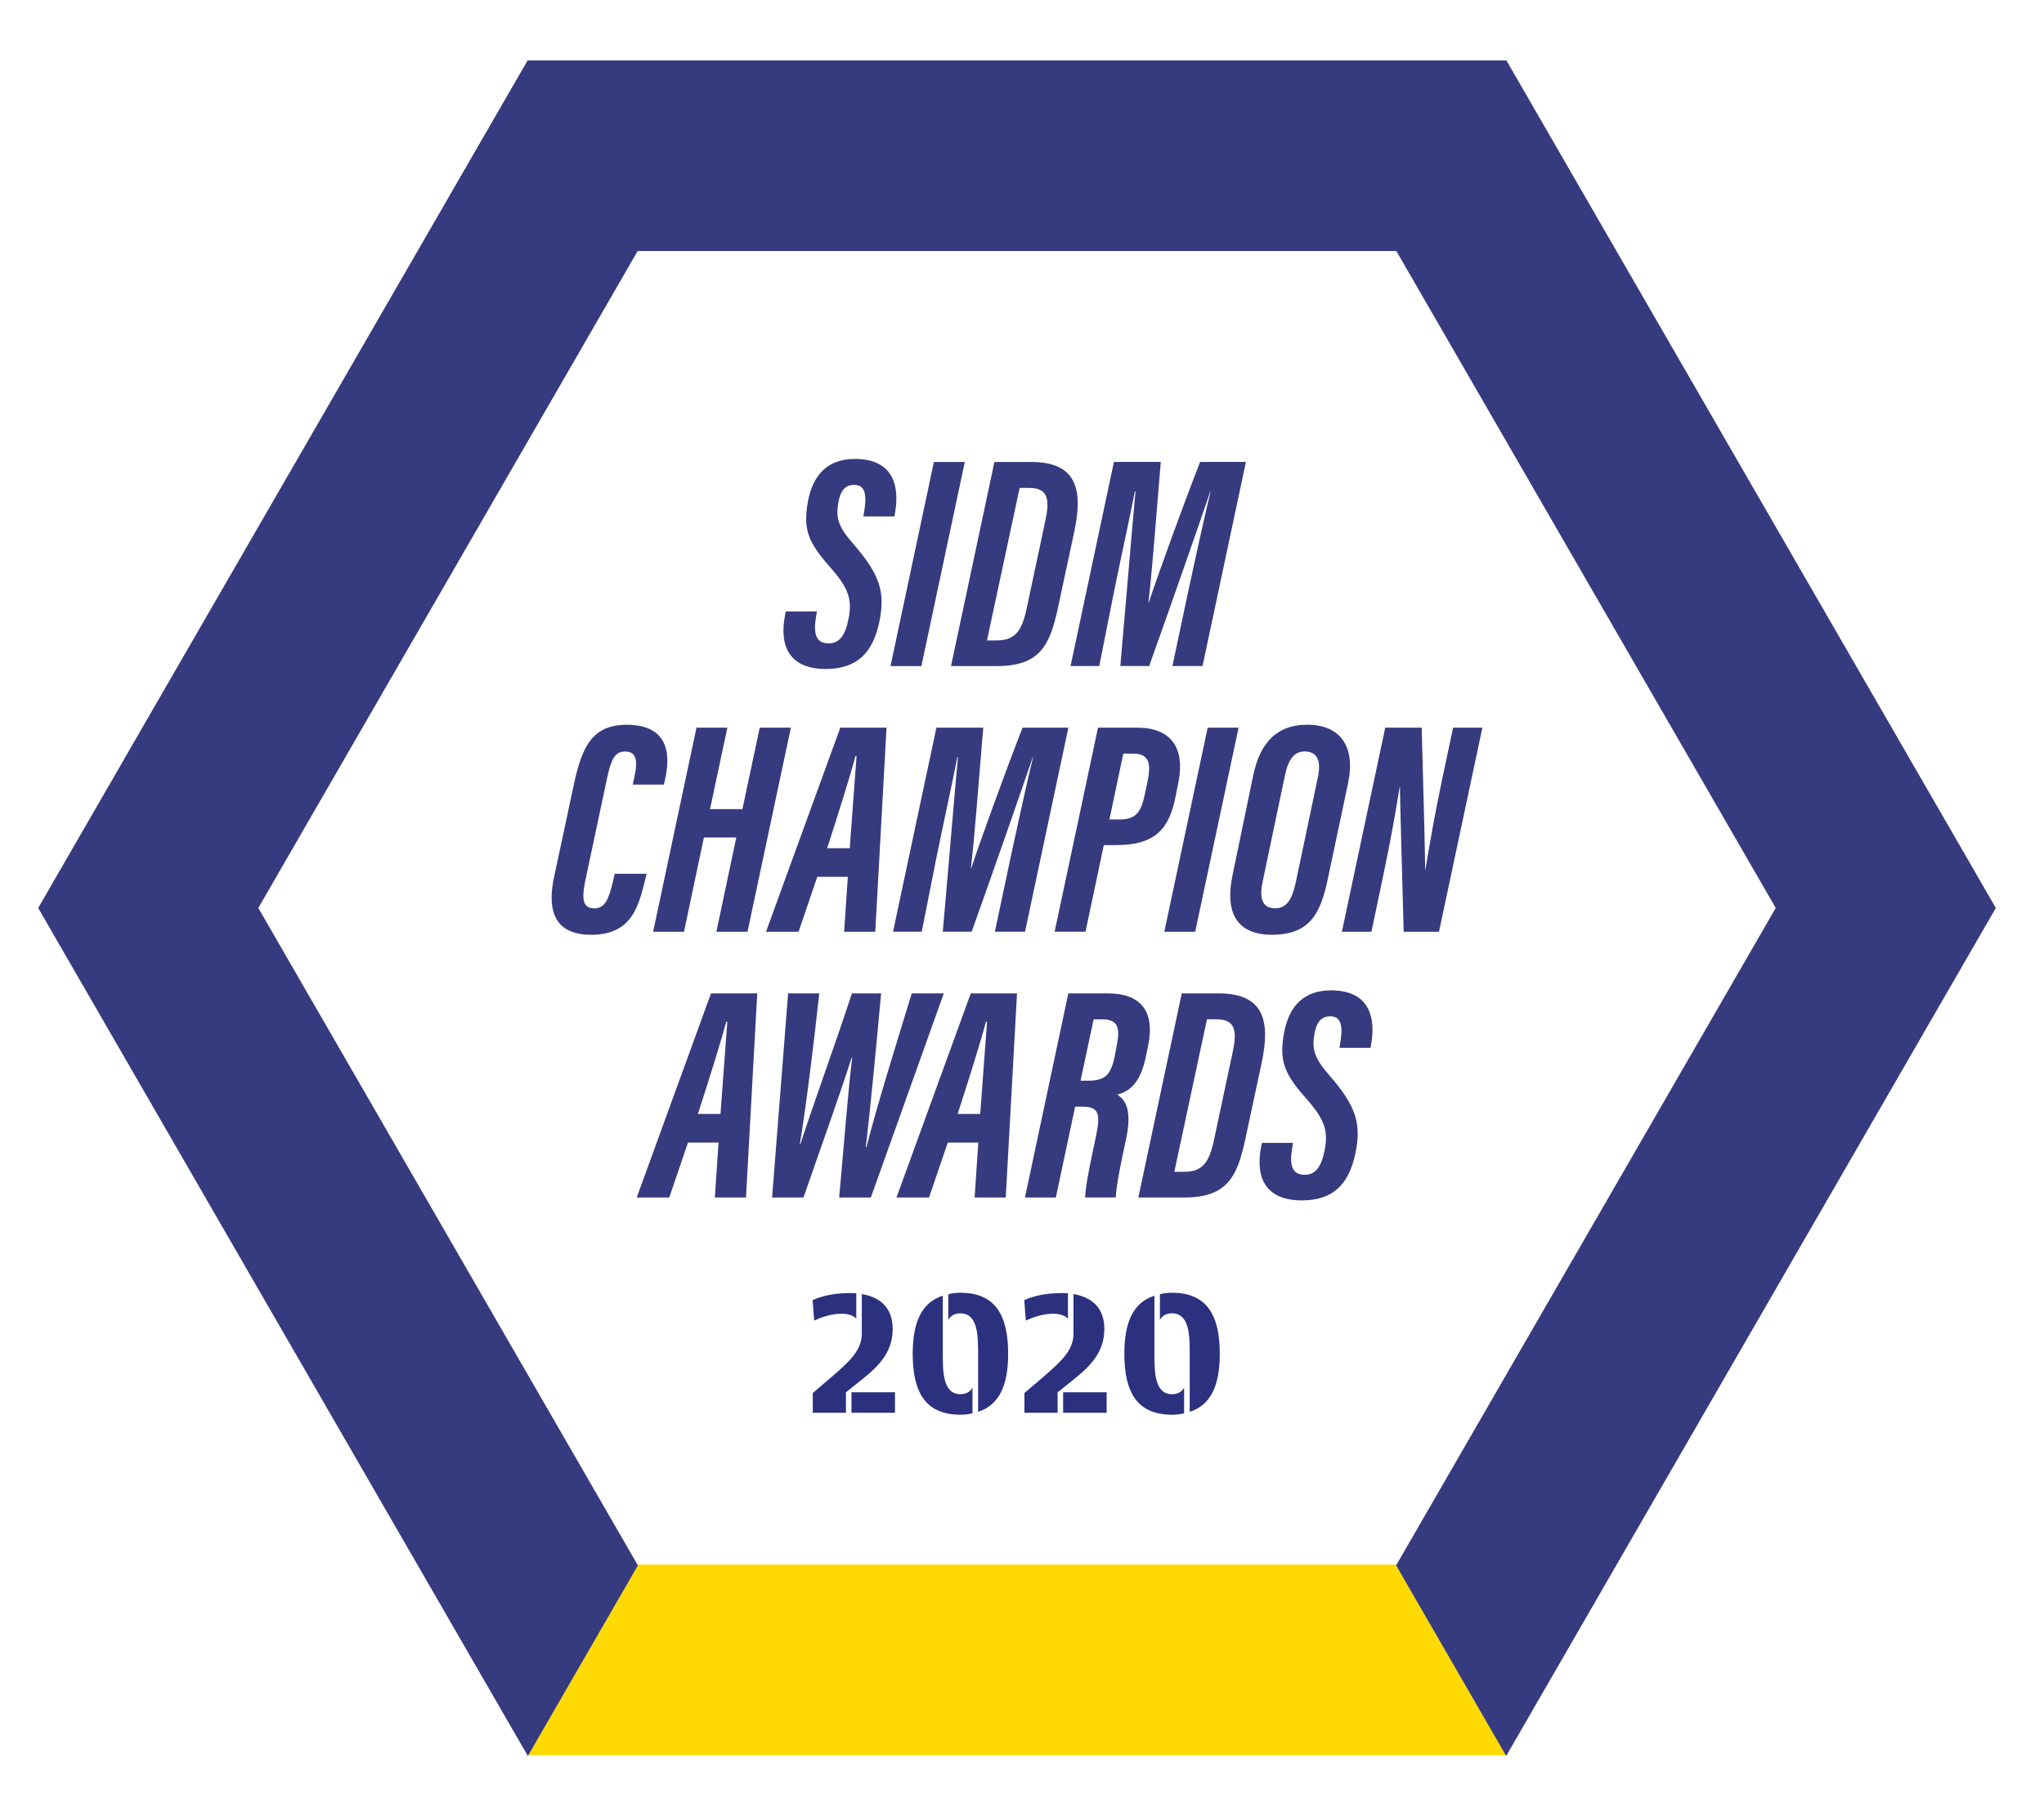 <?xml version="1.0" encoding="utf-8"?>
<!-- Generator: Adobe Illustrator 24.2.3, SVG Export Plug-In . SVG Version: 6.00 Build 0)  -->
<svg version="1.1" id="Layer_1" xmlns="http://www.w3.org/2000/svg" xmlns:xlink="http://www.w3.org/1999/xlink" x="0px" y="0px"
	 viewBox="0 0 577.4 507.49" style="enable-background:new 0 0 577.4 507.49;" xml:space="preserve">
<style type="text/css">
	.st0{fill:#FFDA05;}
	.st1{fill:#363A7E;}
	.st2{fill:#2B317F;}
</style>
<g>
	<g>
		<g>
			<polygon class="st0" points="394.31,442.01 180.26,442.01 149.17,495.86 425.4,495.86 			"/>
			<polygon class="st1" points="425.54,17.08 149.04,17.08 10.79,256.53 149.04,495.99 149.18,495.99 180.27,442.15 180.13,442.15 
				72.97,256.53 180.13,70.92 394.45,70.92 501.62,256.53 394.45,442.15 394.32,442.15 425.41,495.99 425.54,495.99 563.79,256.53 
							"/>
		</g>
		<g>
			<path class="st1" d="M230.77,172.77l-0.26,1.54c-0.77,4.64-0.1,7.46,3.57,7.46c3.12,0,4.72-2.37,5.62-6.93
				c0.99-5.18,0.32-8.36-5.1-14.49c-6.16-6.93-7.85-10.63-6.37-18.64c1.45-7.94,5.93-12.05,13.24-12.05
				c11.36,0,12.56,8.28,11.39,15.11l-0.19,1.13h-8.78l0.19-1.14c0.72-4.25,0.7-7.77-2.8-7.77c-2.59,0-3.94,1.75-4.5,5.23
				c-0.67,4.07,0.01,6.57,4.1,11.27c7.72,8.8,9.25,13.83,7.53,22.14c-1.82,8.71-6.2,13.37-15.14,13.37
				c-10.11,0-13.28-6.25-11.48-15.34l0.18-0.9H230.77z"/>
			<path class="st1" d="M272.54,130.52l-12.26,57.66h-8.72l12.25-57.66H272.54z"/>
			<path class="st1" d="M280.91,130.52h10.38c12.82,0,14.74,7.74,12.17,19.71l-4.64,21.66c-2.21,10.24-5.02,16.29-17.06,16.29
				h-13.11L280.91,130.52z M278.81,180.93h2.82c5.18,0,7.08-2.76,8.41-9.12l5.21-24.49c1.31-6.03,0.95-9.48-4.52-9.48h-2.7
				L278.81,180.93z"/>
			<path class="st1" d="M335.73,166.73c2.11-9.8,4.63-21.24,6.24-27.85h-0.09c-3.39,10-11.3,32.6-17.25,49.29h-8.15
				c1.33-14.98,3.3-38.87,4.28-49.37h-0.17c-1.28,6.72-4.01,19-6.01,28.92l-4.05,20.45h-8.11l12.25-57.66h13.23
				c-1.39,16.78-2.51,31.56-3.49,39.77h0.09c2.69-8.18,9.71-27.46,14.51-39.77h12.94l-12.25,57.66h-8.51L335.73,166.73z"/>
			<path class="st1" d="M182.67,246.85l-0.26,1.05c-1.96,7.83-3.68,16.2-15.43,16.2c-10.3,0-12.51-6.79-10.45-16.37l5.63-26.33
				c2.25-10.37,5.16-16.63,14.85-16.63c12.43,0,12.42,9.19,10.7,16.13l-0.19,0.78h-8.78l0.48-2.23c0.99-4.65,0.55-7.13-2.68-7.13
				c-2.88,0-3.94,2.34-5.03,7.41l-6.16,29.03c-1,4.85-0.92,7.88,2.53,7.88c2.96,0,4.08-2.46,5.28-7.64l0.5-2.13H182.67z"/>
			<path class="st1" d="M196.75,205.59h8.72l-4.9,23.01h9.15l4.9-23.01h8.79l-12.25,57.66h-8.79l5.62-26.64h-9.15l-5.62,26.64h-8.72
				L196.75,205.59z"/>
			<path class="st1" d="M230.87,247.73l-5.29,15.52h-9.19c0.83-2.19,20.05-55.21,20.98-57.66h13.06l-3.18,57.66h-8.79l1.04-15.52
				H230.87z M240.04,239.65c0.69-8.8,1.41-19.67,1.93-26.04h-0.32c-1.32,5.11-5.08,17.08-8,26.04H240.04z"/>
			<path class="st1" d="M285.58,241.8c2.11-9.8,4.63-21.24,6.24-27.85h-0.09c-3.39,10-11.29,32.6-17.25,49.29h-8.15
				c1.33-14.98,3.3-38.87,4.28-49.37h-0.17c-1.28,6.72-4.01,19-6.01,28.92l-4.05,20.45h-8.11l12.25-57.66h13.23
				c-1.39,16.78-2.51,31.56-3.49,39.77h0.09c2.69-8.18,9.71-27.46,14.51-39.77h12.94l-12.25,57.66h-8.51L285.58,241.8z"/>
			<path class="st1" d="M310.17,205.59h11.1c9.48,0,13.54,5.69,11.62,15.36l-0.78,3.96c-1.79,9.2-5.65,13.85-16.83,13.85h-3.47
				l-5.17,24.48h-8.72L310.17,205.59z M313.4,231.52h2.93c4.83,0,6.06-2.45,7.07-7.09l0.7-3.34c0.98-4.55,1.01-8.17-3.9-8.17h-2.89
				L313.4,231.52z"/>
			<path class="st1" d="M349.88,205.59l-12.26,57.66h-8.72l12.25-57.66H349.88z"/>
			<path class="st1" d="M380.79,221.36l-5.72,27.03c-2.06,9.82-5.15,15.7-15.77,15.7c-10.28,0-13.2-6.67-11.17-16.61l5.88-28.37
				c2.03-9.85,7.18-14.36,15.25-14.36C378.57,204.75,383.04,210.87,380.79,221.36z M362.95,219.18l-6.25,29.82
				c-0.9,4.14-0.56,7.62,3.54,7.62c3.38,0,4.82-2.84,5.8-7.32l6.25-29.75c0.89-4.24,0.1-7.24-3.78-7.24
				C365.62,212.3,363.89,214.56,362.95,219.18z"/>
			<path class="st1" d="M379.06,263.25l12.25-57.66h10.29c0.47,17.41,1.04,37.37,0.96,40.08h0.1c1.25-7.55,2.66-15.64,4.65-25.11
				l3.17-14.97h8.27l-12.26,57.66h-9.97c-0.39-14.69-1.1-38.53-1.04-40.93h-0.09c-1.13,7.06-2.5,14.8-4.67,25.16l-3.31,15.77H379.06
				z"/>
			<path class="st1" d="M194.35,322.8l-5.29,15.52h-9.19c0.83-2.19,20.05-55.21,20.98-57.66h13.06l-3.18,57.66h-8.79l1.04-15.52
				H194.35z M203.53,314.72c0.69-8.8,1.41-19.67,1.93-26.04h-0.32c-1.32,5.11-5.08,17.08-8,26.04H203.53z"/>
			<path class="st1" d="M218.11,338.32l4.52-57.66h8.8c-1.34,12.36-3.67,31.79-5.49,42.56h0.16c3.76-11.49,10.2-29.25,14.56-42.56
				h8.24c-1.18,13.06-2.99,32.01-4.31,43.43h0.18c2.73-10.96,8.8-30.37,12.78-43.43h9.05l-20.6,57.66h-8.96
				c1.17-12.17,2.28-27.58,3.67-39.44l-0.16,0.01c-3.86,12.08-9.3,27-13.58,39.43H218.11z"/>
			<path class="st1" d="M267.73,322.8l-5.29,15.52h-9.19c0.83-2.19,20.05-55.21,20.98-57.66h13.06l-3.18,57.66h-8.79l1.04-15.52
				H267.73z M276.9,314.72c0.69-8.8,1.41-19.67,1.93-26.04h-0.32c-1.32,5.11-5.08,17.08-8,26.04H276.9z"/>
			<path class="st1" d="M303.71,312.66l-5.45,25.66h-8.72l12.25-57.66h11.17c9.1,0,13.37,4.86,11.39,14.66l-0.63,3.06
				c-1.57,7.76-4.74,9.98-8.08,10.88c2.31,1.6,4.31,4.25,2.33,13.19c-1.1,4.85-2.63,12.37-2.79,15.86h-8.65
				c0.1-3.5,1.69-10.77,3.14-17.62c1.26-6.02,0.6-8.03-3.81-8.03H303.71z M305.24,305.33h1.9c5.01,0,6.73-1.45,7.87-7.49l0.55-3
				c0.82-4.37,0.26-6.85-4.18-6.85h-2.45L305.24,305.33z"/>
			<path class="st1" d="M333.83,280.66h10.38c12.82,0,14.74,7.74,12.17,19.71l-4.64,21.66c-2.21,10.24-5.02,16.29-17.06,16.29
				h-13.11L333.83,280.66z M331.73,331.07h2.82c5.18,0,7.08-2.76,8.41-9.12l5.21-24.49c1.31-6.03,0.95-9.48-4.52-9.48h-2.7
				L331.73,331.07z"/>
			<path class="st1" d="M365.26,322.91l-0.26,1.54c-0.77,4.64-0.1,7.46,3.57,7.46c3.12,0,4.72-2.37,5.62-6.93
				c0.99-5.18,0.32-8.36-5.1-14.49c-6.16-6.93-7.85-10.63-6.37-18.64c1.45-7.94,5.93-12.05,13.24-12.05
				c11.36,0,12.56,8.28,11.39,15.11l-0.19,1.13h-8.78l0.19-1.14c0.72-4.25,0.7-7.77-2.8-7.77c-2.59,0-3.94,1.75-4.5,5.23
				c-0.67,4.07,0.01,6.57,4.1,11.27c7.72,8.8,9.25,13.83,7.53,22.14c-1.82,8.71-6.2,13.37-15.14,13.37
				c-10.11,0-13.28-6.25-11.48-15.34l0.18-0.9H365.26z"/>
		</g>
	</g>
	<g>
		<g>
			<path class="st2" d="M237.87,365.41c1.36-0.08,2.63-0.11,4.02-0.03v7.17c-0.96-0.96-2.41-1.39-4.19-1.39
				c-3.14,0-6.14,1.22-7.7,1.93l-0.45-5.78C230.56,366.83,233.77,365.61,237.87,365.41z M234.98,388.97
				c4.7-4.08,8.47-7.36,8.47-12.12v-11.24c5.04,0.85,8.72,3.74,8.72,9.88c0,7.33-5.01,11.36-9.83,15.18l-3.37,2.69v5.78h-9.37v-5.58
				L234.98,388.97z M252.82,393.36v5.78h-12.29v-5.78H252.82z"/>
			<path class="st2" d="M257.83,382.49c0-8.81,2.44-14.5,8.5-16.42v16.42c0,5.07,0,11.41,5.01,11.41c1.59,0,2.66-0.65,3.37-1.84
				v7.22c-0.99,0.28-2.18,0.42-3.4,0.42C261.48,399.7,257.83,393.42,257.83,382.49z M271.25,371.05c-1.56,0-2.66,0.65-3.37,1.84
				v-7.22c1.02-0.28,2.18-0.43,3.43-0.43c9.8,0,13.48,6.29,13.48,17.24c0,8.78-2.44,14.47-8.49,16.4v-16.4
				C276.29,377.42,276.29,371.05,271.25,371.05z"/>
			<path class="st2" d="M297.66,365.41c1.36-0.08,2.63-0.11,4.02-0.03v7.17c-0.96-0.96-2.41-1.39-4.19-1.39
				c-3.14,0-6.14,1.22-7.7,1.93l-0.45-5.78C290.35,366.83,293.55,365.61,297.66,365.41z M294.77,388.97
				c4.7-4.08,8.47-7.36,8.47-12.12v-11.24c5.04,0.85,8.72,3.74,8.72,9.88c0,7.33-5.01,11.36-9.83,15.18l-3.37,2.69v5.78h-9.37v-5.58
				L294.77,388.97z M312.61,393.36v5.78h-12.29v-5.78H312.61z"/>
			<path class="st2" d="M317.61,382.49c0-8.81,2.44-14.5,8.5-16.42v16.42c0,5.07,0,11.41,5.01,11.41c1.59,0,2.66-0.65,3.37-1.84
				v7.22c-0.99,0.28-2.18,0.42-3.4,0.42C321.26,399.7,317.61,393.42,317.61,382.49z M331.03,371.05c-1.56,0-2.66,0.65-3.37,1.84
				v-7.22c1.02-0.28,2.18-0.43,3.43-0.43c9.8,0,13.48,6.29,13.48,17.24c0,8.78-2.44,14.47-8.49,16.4v-16.4
				C336.07,377.42,336.07,371.05,331.03,371.05z"/>
		</g>
	</g>
</g>
</svg>
